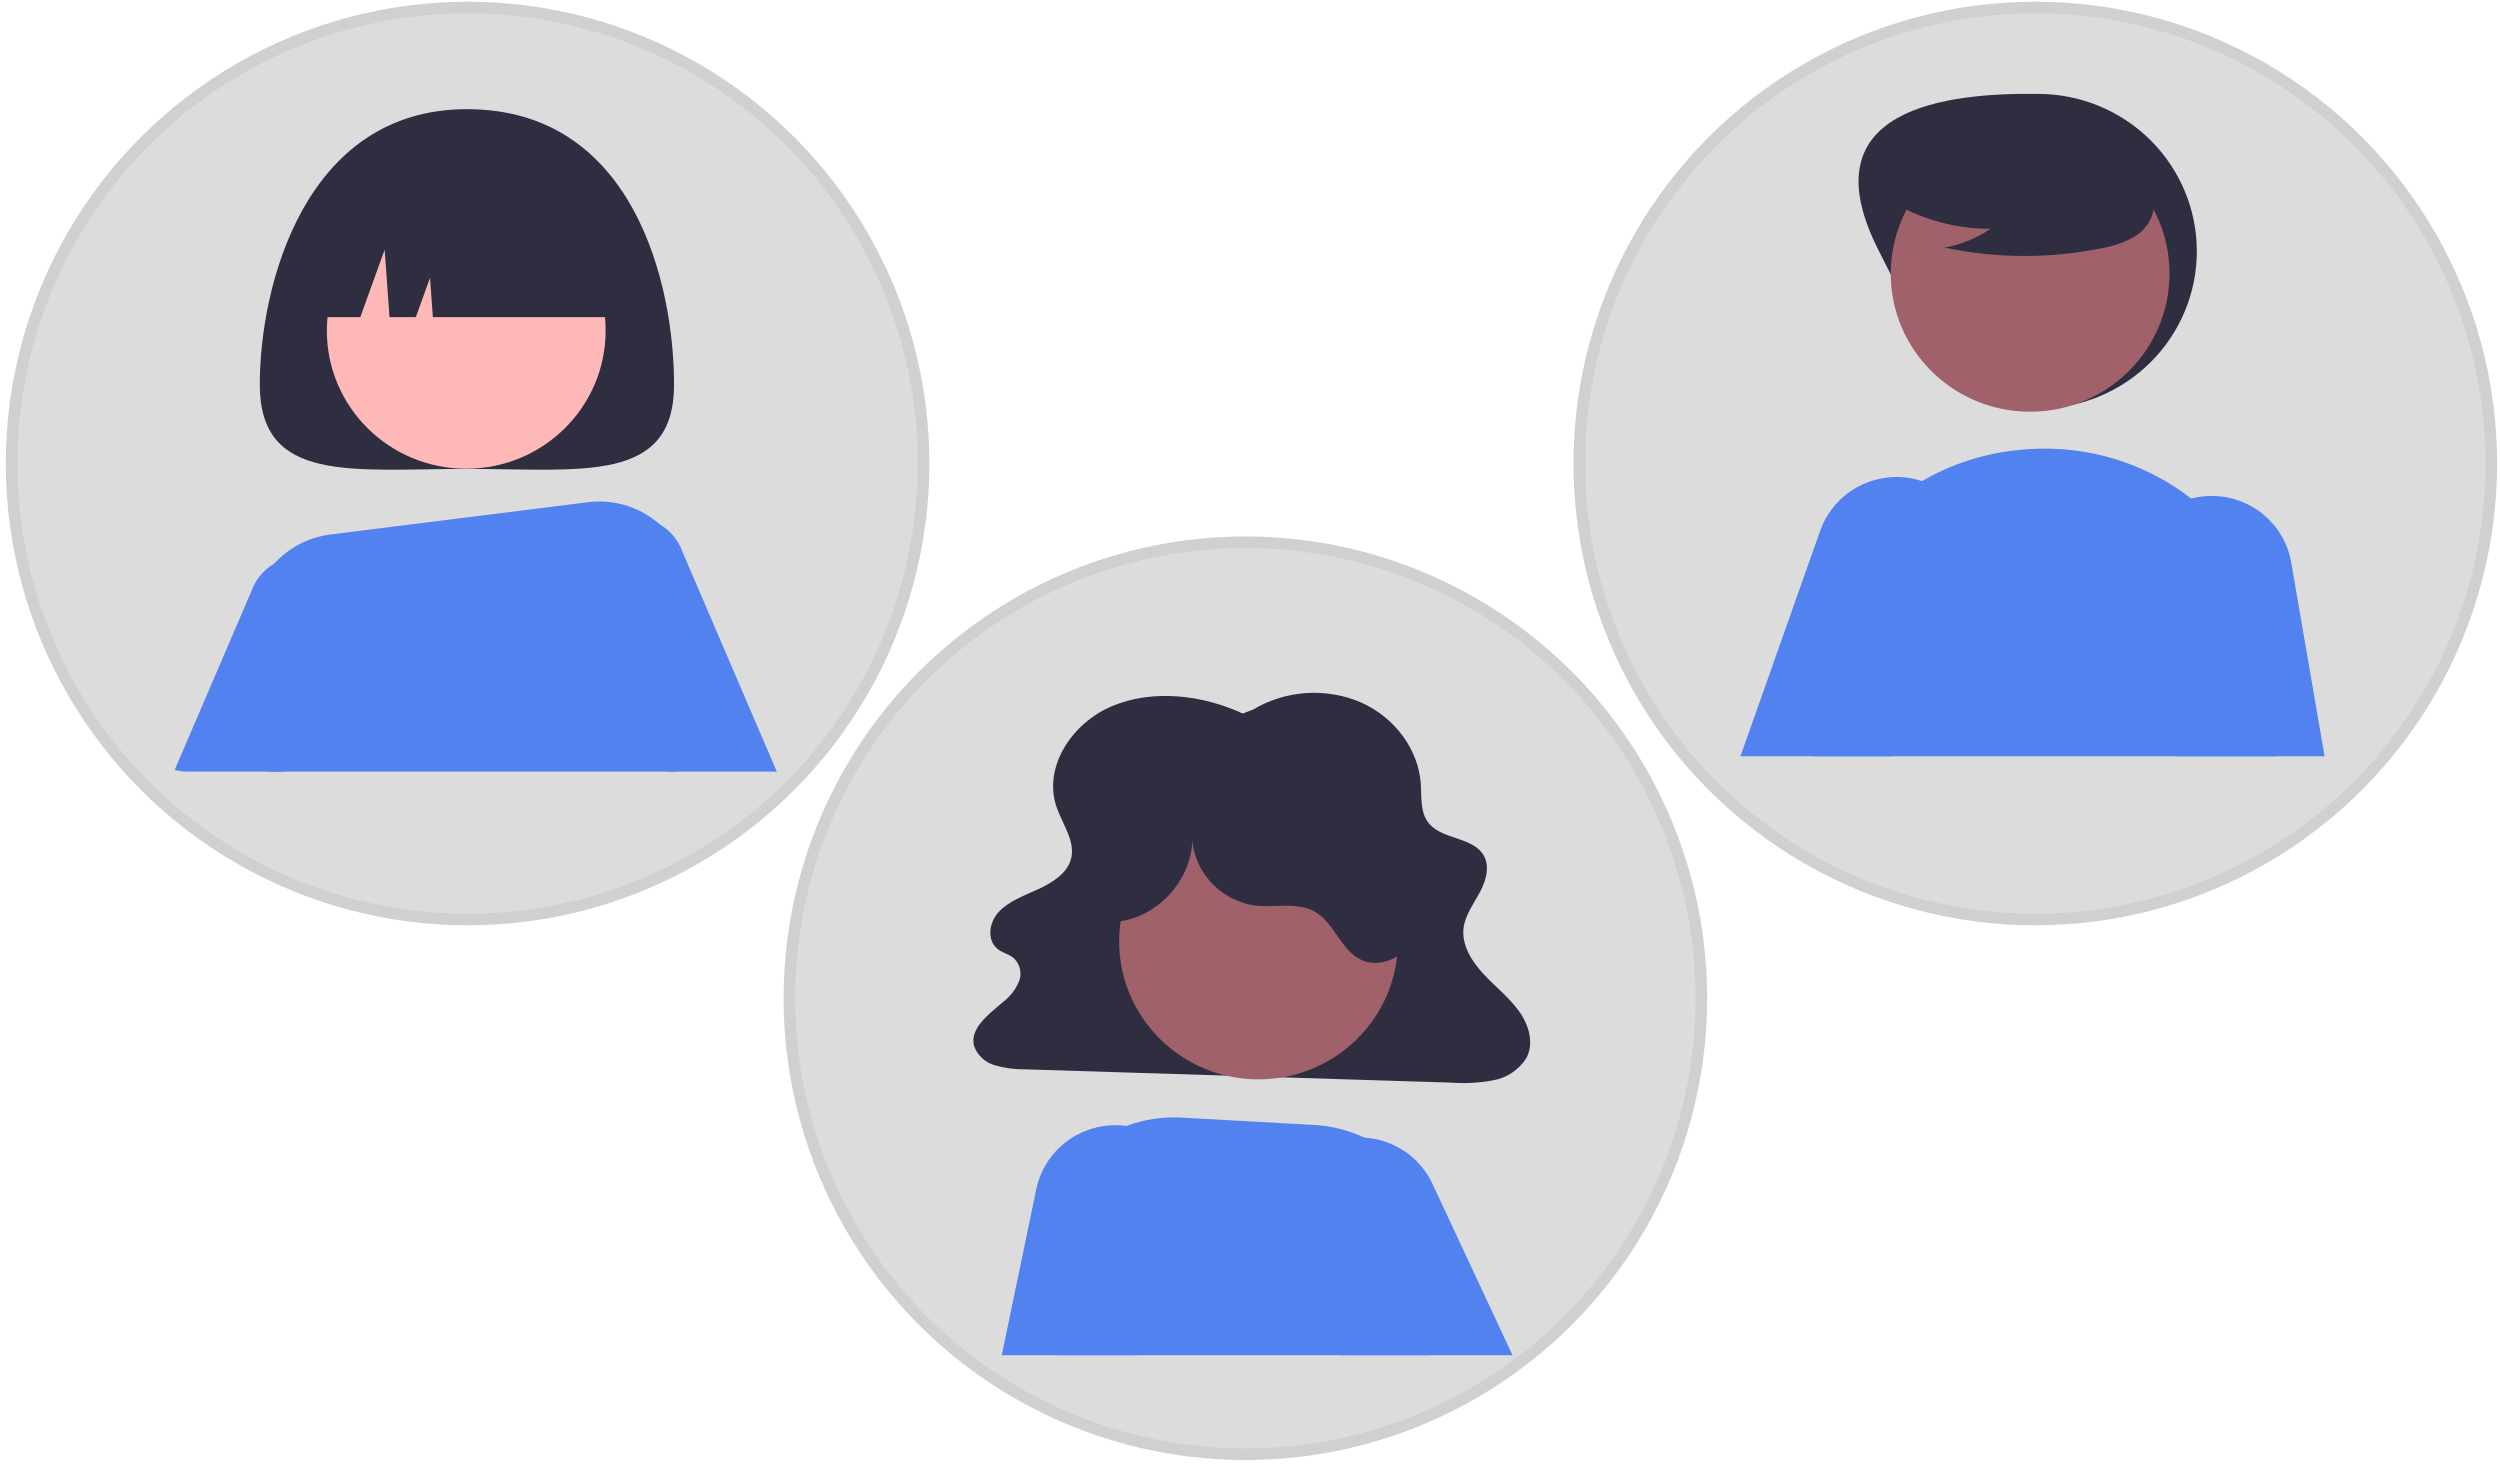 <svg width="216" height="127" viewBox="0 0 216 127" fill="none" xmlns="http://www.w3.org/2000/svg">
<circle cx="175.85" cy="40.048" r="39.4" fill="#DCDCDC" stroke="#D0D0D0"/>
<circle cx="107.6" cy="86.248" r="39.4" fill="#DCDCDC" stroke="#D0D0D0"/>
<circle cx="40.4" cy="40.048" r="39.4" fill="#DCDCDC" stroke="#D0D0D0"/>
<path d="M58.238 33.228C58.238 41.811 50.226 40.513 40.342 40.513C30.458 40.513 22.446 41.811 22.446 33.228C22.446 24.645 26.36 9.432 40.342 9.432C54.806 9.432 58.238 24.645 58.238 33.228Z" fill="#2F2E41"/>
<path d="M58.962 47.673C58.617 46.686 57.928 45.853 57.02 45.322C56.845 45.216 56.661 45.123 56.471 45.045C55.675 44.717 54.799 44.626 53.951 44.783C53.103 44.94 52.32 45.339 51.697 45.929C51.073 46.52 50.638 47.278 50.442 48.11C50.247 48.943 50.301 49.813 50.597 50.616L57.726 66.666H67.115L58.962 47.673Z" fill="#5282F0"/>
<path d="M27.852 48.547C27.289 48.277 26.674 48.128 26.049 48.111C25.423 48.093 24.801 48.206 24.222 48.443C23.644 48.68 23.123 49.035 22.693 49.486C22.264 49.937 21.935 50.472 21.729 51.057L15.09 66.525C15.43 66.619 15.781 66.666 16.134 66.666H24.464L30.093 54C30.468 52.978 30.447 51.854 30.033 50.846C29.619 49.838 28.842 49.019 27.852 48.547Z" fill="#5282F0"/>
<path d="M40.282 40.498C46.933 40.498 52.325 35.158 52.325 28.571C52.325 21.983 46.933 16.643 40.282 16.643C33.632 16.643 28.24 21.983 28.24 28.571C28.24 35.158 33.632 40.498 40.282 40.498Z" fill="#FFB8B8"/>
<path d="M57.231 45.511C57.162 45.448 57.094 45.38 57.02 45.322C56.181 44.572 55.187 44.012 54.108 43.679C53.029 43.346 51.889 43.249 50.769 43.394L28.578 46.177C26.545 46.426 24.69 47.45 23.407 49.031C22.123 50.612 21.512 52.626 21.704 54.646C22.008 58.036 22.498 62.314 23.283 66.666H58.339L59.628 51.825C59.732 50.662 59.571 49.49 59.156 48.398C58.74 47.305 58.083 46.319 57.231 45.511Z" fill="#5282F0"/>
<path d="M26.368 27.4H31.131L33.233 21.573L33.653 27.4H35.929L37.155 24.001L37.4 27.4H54.316C54.316 24.052 52.972 20.84 50.582 18.472C48.191 16.104 44.949 14.774 41.568 14.774H39.116C35.735 14.774 32.493 16.104 30.102 18.472C27.712 20.84 26.368 24.052 26.368 27.4Z" fill="#2F2E41"/>
<path d="M162.349 21.709C165.787 28.402 168.496 35.306 176.078 35.306C179.719 35.306 183.211 33.874 185.785 31.323C188.36 28.773 189.806 25.315 189.806 21.709C189.806 18.102 188.36 14.643 185.785 12.094C183.211 9.543 179.719 8.111 176.078 8.111C168.372 8.015 155.952 9.249 162.349 21.709Z" fill="#2F2E41"/>
<path d="M175.403 35.571C182.053 35.571 187.445 30.231 187.445 23.643C187.445 17.056 182.053 11.716 175.403 11.716C168.752 11.716 163.36 17.056 163.36 23.643C163.36 30.231 168.752 35.571 175.403 35.571Z" fill="#A0616A"/>
<path d="M191.843 45.385C191.067 44.547 190.222 43.774 189.318 43.074C185.365 40.005 180.411 38.484 175.399 38.8C175.198 38.81 174.997 38.824 174.796 38.844C171.893 39.073 169.073 39.913 166.523 41.306C163.973 42.7 161.753 44.615 160.008 46.925C158.237 49.269 156.992 51.962 156.356 54.822C155.72 57.682 155.708 60.644 156.321 63.509C156.454 64.116 156.571 64.728 156.684 65.34H196.604L197.065 62.28C197.526 59.257 197.296 56.169 196.392 53.245C195.488 50.321 193.934 47.635 191.843 45.385Z" fill="#5282F0"/>
<path d="M197.957 48.576C197.676 46.98 196.838 45.532 195.59 44.485C194.342 43.438 192.763 42.858 191.127 42.845C191.064 42.845 190.995 42.85 190.931 42.85C190.387 42.862 189.845 42.937 189.318 43.073C188.432 43.307 187.601 43.711 186.873 44.263C186.145 44.815 185.535 45.504 185.077 46.291C184.618 47.077 184.321 47.946 184.203 48.846C184.084 49.747 184.146 50.661 184.386 51.538L188.156 65.34H200.845L197.957 48.576Z" fill="#5282F0"/>
<path d="M170.035 44.958C169.556 44.027 168.871 43.217 168.03 42.588C167.434 42.142 166.768 41.797 166.059 41.568C165.769 41.47 165.472 41.392 165.171 41.335C163.531 41.027 161.835 41.311 160.387 42.133C158.939 42.956 157.837 44.264 157.277 45.822L150.374 65.34H163.475L170.157 50.984C170.603 50.037 170.823 49.001 170.802 47.957C170.781 46.912 170.518 45.886 170.035 44.958Z" fill="#5282F0"/>
<path d="M162.624 16.902C165.376 18.781 168.642 19.781 171.984 19.768C170.792 20.586 169.435 21.139 168.006 21.389C172.449 22.333 177.042 22.358 181.496 21.464C182.486 21.306 183.441 20.982 184.32 20.503C184.758 20.261 185.139 19.93 185.44 19.532C185.74 19.134 185.952 18.678 186.063 18.194C186.359 16.519 185.041 14.998 183.672 13.972C181.576 12.426 179.159 11.361 176.596 10.854C174.033 10.347 171.388 10.41 168.853 11.039C167.198 11.463 165.54 12.179 164.464 13.496C163.389 14.813 163.071 16.843 164.095 18.199L162.624 16.902Z" fill="#2F2E41"/>
<path d="M107.377 61.649C103.897 60.045 99.625 59.52 96.084 61.01C92.544 62.5 90.13 66.319 91.275 69.698C91.794 71.23 92.976 72.737 92.516 74.285C92.161 75.476 90.924 76.263 89.71 76.822C88.495 77.381 87.167 77.851 86.288 78.794C85.41 79.737 85.227 81.361 86.324 82.092C86.686 82.333 87.137 82.448 87.488 82.701C87.787 82.942 88.002 83.269 88.105 83.636C88.207 84.004 88.191 84.394 88.059 84.752C87.767 85.472 87.284 86.102 86.661 86.573C85.415 87.637 83.769 88.855 84.156 90.365C84.299 90.769 84.539 91.133 84.855 91.425C85.17 91.717 85.552 91.93 85.969 92.045C86.833 92.292 87.73 92.409 88.629 92.393L125.385 93.539C126.598 93.63 127.819 93.562 129.014 93.339C129.595 93.234 130.148 93.011 130.639 92.685C131.129 92.358 131.546 91.936 131.864 91.442C132.568 90.152 132.106 88.562 131.237 87.357C130.368 86.152 129.137 85.202 128.121 84.095C127.104 82.989 126.273 81.607 126.452 80.177C126.595 79.033 127.357 78.043 127.905 77.003C128.452 75.963 128.77 74.663 128.061 73.706C127.062 72.358 124.665 72.48 123.529 71.223C122.672 70.275 122.838 68.91 122.753 67.687C122.548 64.746 120.492 61.968 117.565 60.678C116.077 60.045 114.458 59.772 112.842 59.881C111.227 59.99 109.66 60.478 108.272 61.305L107.377 61.649Z" fill="#2F2E41"/>
<path d="M108.737 93.257C115.388 93.257 120.779 87.917 120.779 81.33C120.779 74.742 115.388 69.402 108.737 69.402C102.086 69.402 96.695 74.742 96.695 81.33C96.695 87.917 102.086 93.257 108.737 93.257Z" fill="#A0616A"/>
<path d="M124.547 108.661C124.535 106.57 123.95 104.522 122.856 102.735C121.761 100.947 120.197 99.488 118.33 98.511C118.178 98.429 118.021 98.356 117.864 98.283C116.509 97.647 115.042 97.278 113.545 97.195L102.082 96.559C100.463 96.468 98.842 96.714 97.326 97.283C96.956 97.419 96.595 97.575 96.242 97.749C95.134 98.29 94.121 99.003 93.241 99.862C92.083 100.994 91.177 102.355 90.58 103.855C89.984 105.355 89.712 106.963 89.78 108.574L89.986 113.386L91.427 117.092H123.478C123.876 116.615 124.221 116.097 124.508 115.547C125.051 114.481 125.338 113.304 125.344 112.109C125.351 110.914 125.078 109.734 124.547 108.661Z" fill="#5282F0"/>
<path d="M123.763 102.28C123.24 101.156 122.42 100.193 121.39 99.492C120.646 98.988 119.813 98.629 118.933 98.434C118.581 98.357 118.224 98.307 117.865 98.283C117.157 98.235 116.445 98.296 115.756 98.463C114.727 98.716 113.769 99.198 112.956 99.872C112.142 100.546 111.494 101.394 111.06 102.353C110.626 103.311 110.418 104.355 110.451 105.405C110.484 106.455 110.757 107.484 111.25 108.413L115.658 116.679L115.879 117.092H130.681L123.763 102.28Z" fill="#5282F0"/>
<path d="M99.537 97.972C98.843 97.623 98.096 97.39 97.326 97.282C96.752 97.202 96.171 97.193 95.595 97.258C94.13 97.422 92.755 98.041 91.667 99.026C90.579 100.011 89.832 101.311 89.535 102.741L86.549 117.091H98.228L100.41 116.208L103.126 105.883C103.521 104.357 103.381 102.743 102.729 101.305C102.077 99.868 100.951 98.693 99.537 97.972Z" fill="#5282F0"/>
<path d="M96.417 79.634C100.22 79.332 103.378 75.569 102.982 71.81C102.938 73.359 103.47 74.871 104.477 76.057C105.484 77.243 106.896 78.021 108.445 78.243C110.189 78.433 112.102 77.91 113.62 78.782C115.302 79.747 115.84 82.092 117.592 82.926C119.285 83.731 121.435 82.633 122.271 80.967C123.107 79.302 122.902 77.3 122.348 75.523C121.558 72.989 120.118 70.7 118.17 68.879C116.222 67.058 113.831 65.768 111.231 65.134C108.63 64.5 105.908 64.543 103.329 65.259C100.75 65.975 98.403 67.341 96.514 69.222C94.915 70.815 93.645 72.846 93.44 75.083C93.234 77.32 94.281 79.747 96.31 80.752L96.417 79.634Z" fill="#2F2E41"/>
</svg>
